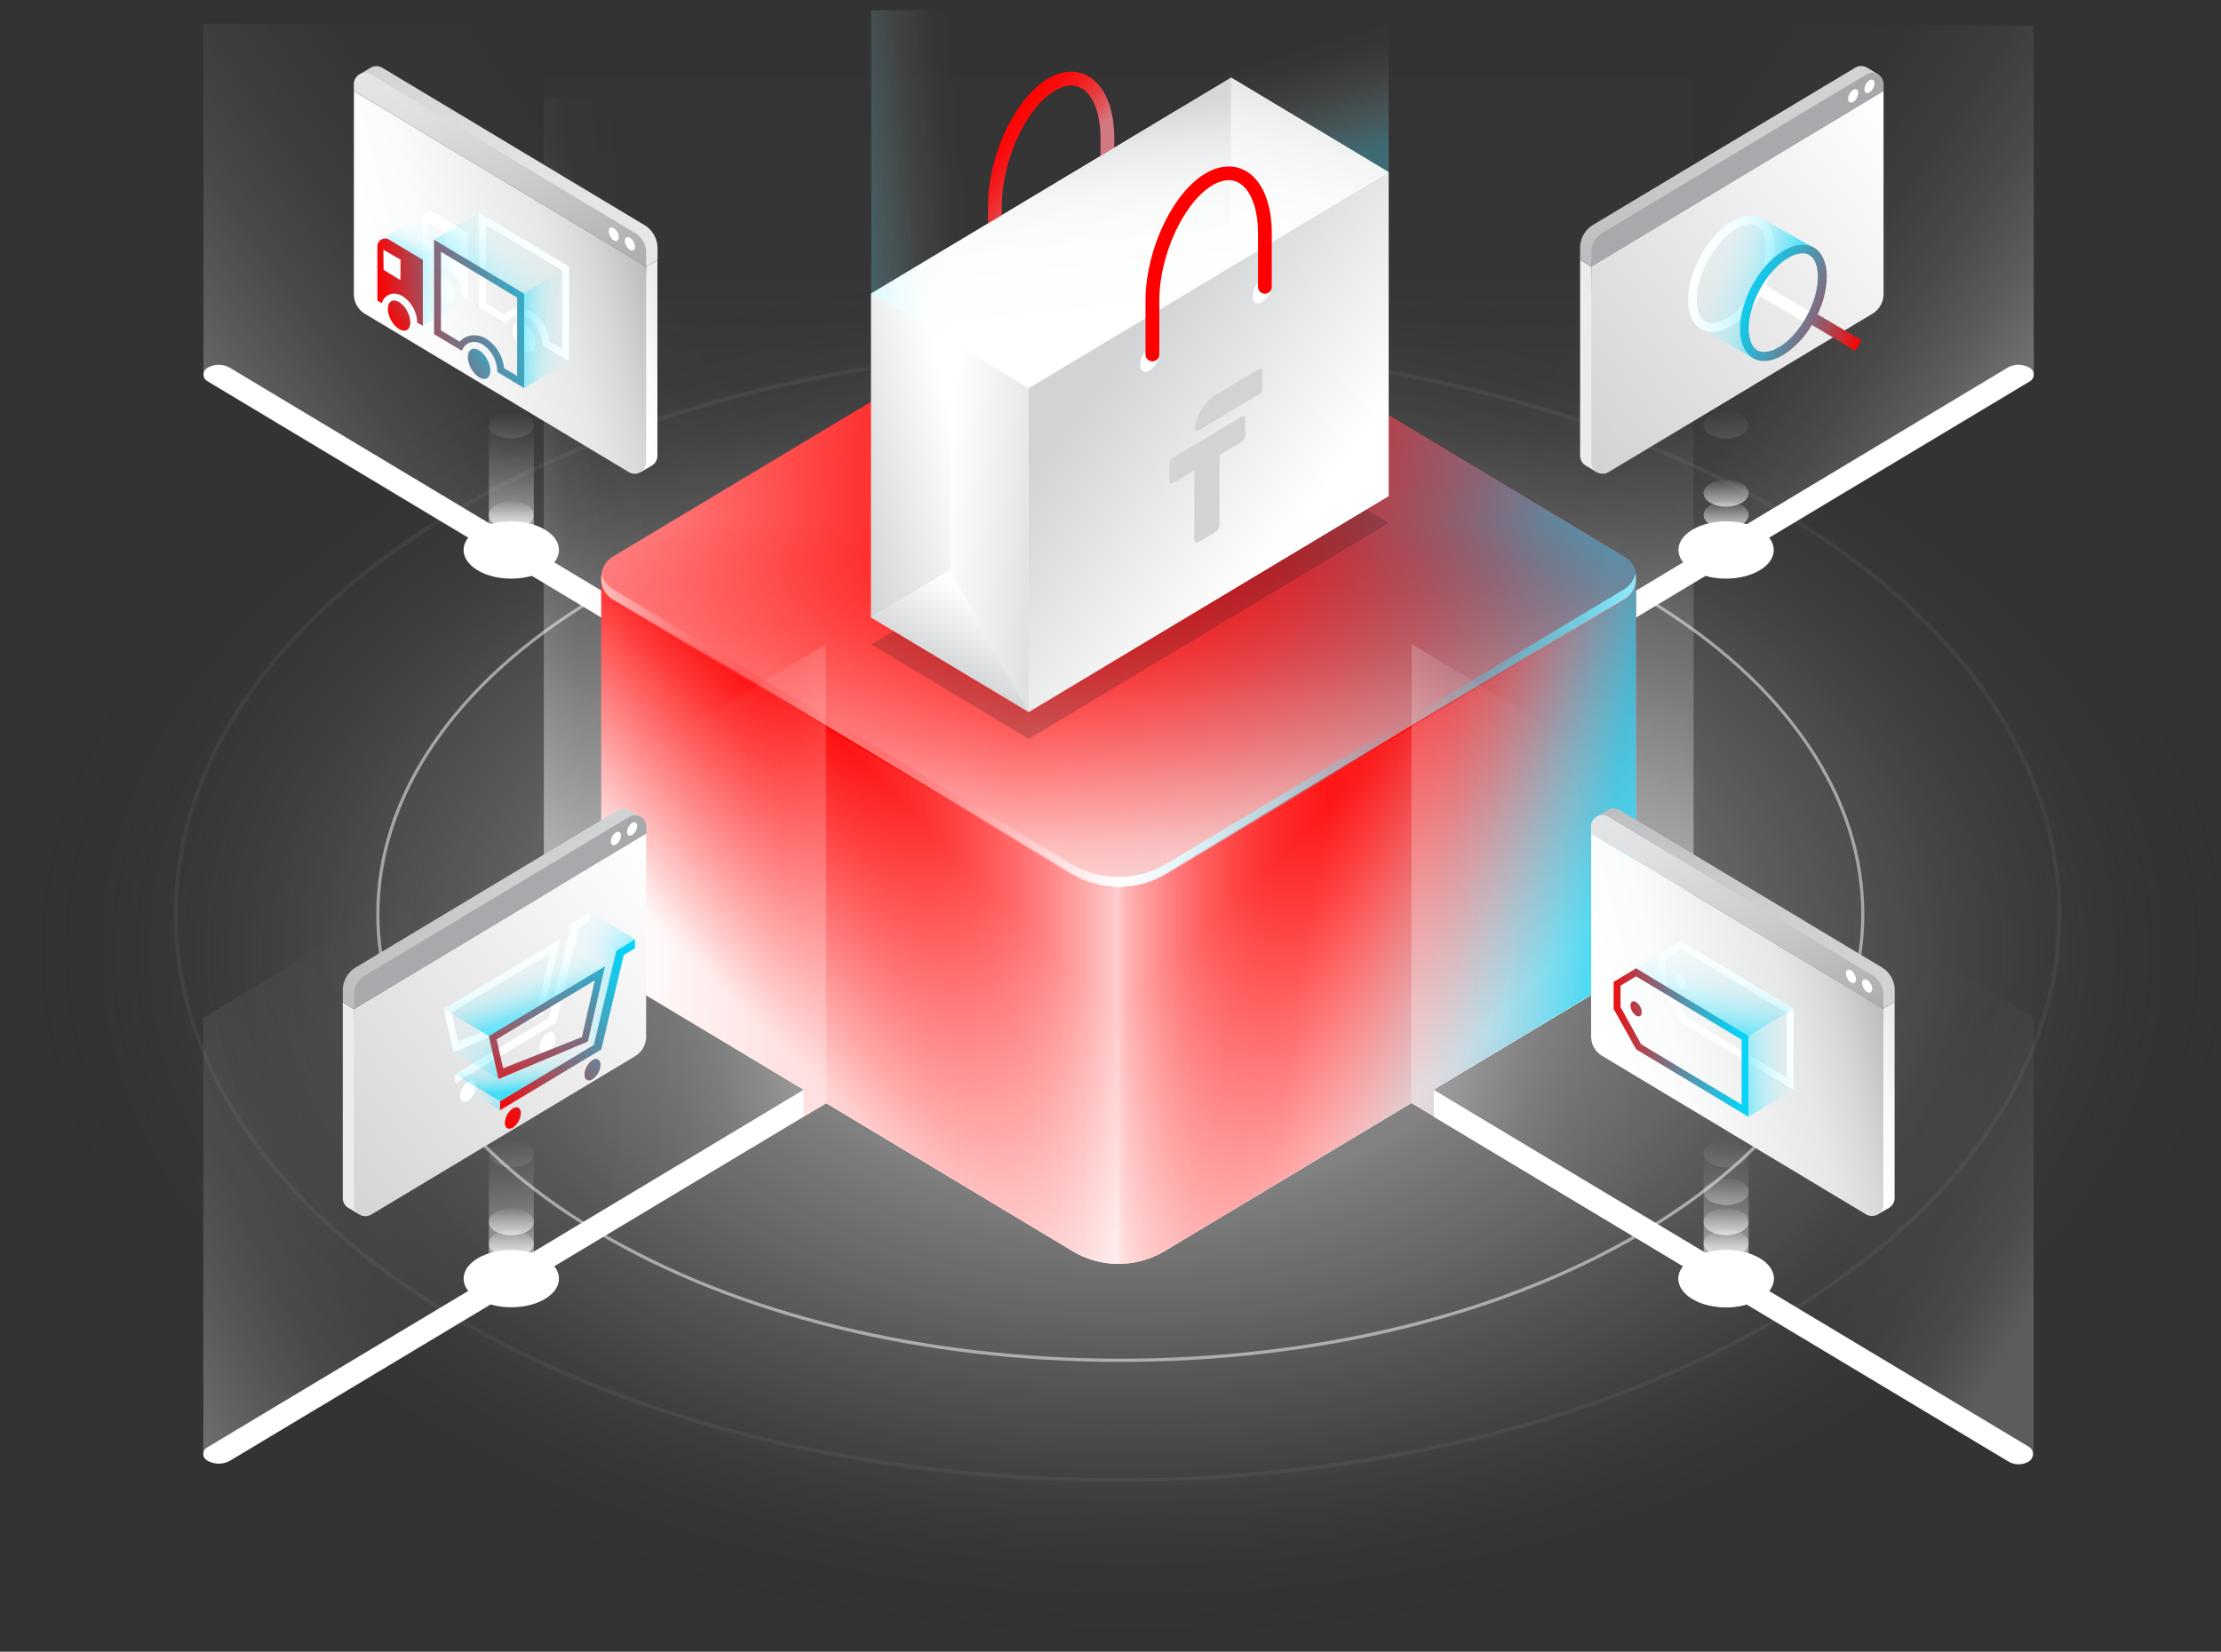 <svg xmlns="http://www.w3.org/2000/svg" xmlns:xlink="http://www.w3.org/1999/xlink" width="820.532" height="610.373" viewBox="0 0 820.532 610.373"><rect x="0" y="0" width="820.532" height="610.373" fill="#333333" stroke="none"/><defs><style>.a{fill:url(#a);}.b{opacity:0.5;}.c{fill:#fff;}.d{opacity:0.05;}.e{fill:url(#b);}.f,.j,.o,.s{opacity:0.7;}.f,.h,.i{fill:url(#c);}.g,.k,.p,.t{opacity:0.6;}.g{fill:url(#d);}.h,.l,.q,.u{opacity:0.3;}.i,.m,.r,.v{opacity:0.1;}.j,.l,.m,.p{fill:url(#h);}.k{fill:url(#i);}.n{fill:url(#l);}.o,.q,.r{fill:url(#m);}.s,.u,.v{fill:url(#r);}.t{fill:url(#s);}.w{fill:url(#v);}.x{fill:url(#w);}.y{fill:url(#x);}.z{fill:url(#y);}.aa{fill:url(#z);}.ab{fill:url(#aa);}.ac{fill:url(#ab);}.ad{fill:url(#ac);}.ae{fill:url(#ad);}.af{fill:url(#ae);}.ag{fill:url(#af);}.ah{fill:url(#ag);}.ai{fill:url(#ah);}.aj{fill:url(#ai);}.ak{fill:url(#aj);}.al{fill:url(#ak);}.am{fill:url(#al);}.an{fill:#231f20;opacity:0.22;}.ao{fill:red;}.ap{fill:url(#am);}.aq{fill:url(#an);}.ar{fill:url(#ao);}.as{fill:url(#ap);}.at{fill:url(#aq);}.au{fill:url(#ar);}.av{fill:url(#as);}.aw{fill:url(#at);}.ax{fill:url(#au);}.ay{fill:url(#av);}.az{fill:#d1d3d4;}.ba{fill:url(#aw);}.bb{fill:url(#ax);}.bc{fill:url(#ay);}.bd{fill:url(#az);}.be{fill:url(#ba);}.bf{fill:url(#bb);}.bg{fill:url(#bc);}.bh{fill:url(#bd);}.bi{fill:url(#be);}.bj{fill:url(#bf);}.bk{fill:url(#bg);}.bl{fill:url(#bh);}.bm{fill:url(#bi);}.bn{fill:url(#bj);}.bo{fill:url(#bk);}.bp{fill:url(#bl);}.bq{fill:url(#bm);}.br{fill:url(#bn);}.bs{fill:url(#bo);}.bt{fill:url(#bp);}.bu{fill:url(#bq);}.bv{fill:url(#br);}.bw{fill:url(#bs);}.bx{fill:url(#bt);}.by{fill:url(#bu);}.bz{fill:url(#bx);}.ca{fill:url(#by);}.cb{fill:url(#bz);}.cc{fill:url(#ca);}.cd{fill:url(#cb);}.ce{fill:url(#cc);}.cf{fill:url(#cd);}.cg{fill:url(#ce);}.ch{fill:url(#cf);}.ci{fill:url(#cg);}.cj{fill:url(#ch);}.ck{fill:url(#ci);}.cl{fill:url(#cj);}.cm{fill:url(#ck);}.cn{fill:url(#cl);}</style><radialGradient id="a" cx="418.226" cy="351.644" r="547.796" gradientTransform="translate(107.118 188.481) scale(0.744 0.464)" gradientUnits="userSpaceOnUse"><stop offset="0" stop-color="#fff" stop-opacity="0.502"/><stop offset="0.18" stop-color="#f8f8f8" stop-opacity="0.478"/><stop offset="0.36" stop-color="#e4e3e3" stop-opacity="0.439"/><stop offset="0.53" stop-color="#c1c0c0" stop-opacity="0.361"/><stop offset="0.71" stop-color="#918f8f" stop-opacity="0.251"/><stop offset="0.88" stop-color="#535051" stop-opacity="0.11"/><stop offset="1" stop-color="#231f20" stop-opacity="0"/></radialGradient><linearGradient id="b" x1="0.5" y1="0.838" x2="0.5" y2="0.176" gradientUnits="objectBoundingBox"><stop offset="0" stop-color="#fff" stop-opacity="0.502"/><stop offset="0.17" stop-color="#fff" stop-opacity="0.369"/><stop offset="0.43" stop-color="#fff" stop-opacity="0.212"/><stop offset="0.66" stop-color="#fff" stop-opacity="0.102"/><stop offset="0.86" stop-color="#fff" stop-opacity="0.031"/><stop offset="1" stop-color="#fff" stop-opacity="0"/></linearGradient><linearGradient id="c" x1="0.5" y1="0.94" x2="0.5" y2="0.001" gradientUnits="objectBoundingBox"><stop offset="0" stop-color="#fff"/><stop offset="0.08" stop-color="#fff" stop-opacity="0.929"/><stop offset="0.72" stop-color="#fff" stop-opacity="0.341"/><stop offset="1" stop-color="#fff" stop-opacity="0.102"/></linearGradient><linearGradient id="d" x1="0.5" y1="0.941" x2="0.5" y2="0.001" xlink:href="#c"/><linearGradient id="h" x1="0.5" y1="0.941" x2="0.5" y2="0.002" xlink:href="#c"/><linearGradient id="i" x1="0.5" y1="0.94" x2="0.5" y2="0.001" xlink:href="#c"/><linearGradient id="l" x1="0.5" y1="0.838" x2="0.5" y2="0.176" xlink:href="#b"/><linearGradient id="m" x1="0.5" y1="0.941" x2="0.5" y2="0.001" xlink:href="#c"/><linearGradient id="r" x1="0.5" y1="0.941" x2="0.5" y2="0.001" xlink:href="#c"/><linearGradient id="s" x1="0.5" y1="0.941" x2="0.5" y2="0.002" xlink:href="#c"/><linearGradient id="v" x1="0.175" y1="0.778" x2="0.789" y2="0.252" gradientUnits="objectBoundingBox"><stop offset="0" stop-color="#fff" stop-opacity="0.302"/><stop offset="0.14" stop-color="#fff" stop-opacity="0.2"/><stop offset="0.3" stop-color="#fff" stop-opacity="0.11"/><stop offset="0.47" stop-color="#fff" stop-opacity="0.051"/><stop offset="0.67" stop-color="#fff" stop-opacity="0.012"/><stop offset="0.93" stop-color="#fff" stop-opacity="0"/></linearGradient><linearGradient id="w" x1="0.777" y1="0.745" x2="0.221" y2="0.257" xlink:href="#v"/><linearGradient id="x" x1="0.5" y1="0.719" x2="0.5" y2="0.009" gradientUnits="objectBoundingBox"><stop offset="0" stop-color="#fff" stop-opacity="0.502"/><stop offset="0.06" stop-color="#fff" stop-opacity="0.42"/><stop offset="0.17" stop-color="#fff" stop-opacity="0.29"/><stop offset="0.29" stop-color="#fff" stop-opacity="0.188"/><stop offset="0.42" stop-color="#fff" stop-opacity="0.102"/><stop offset="0.56" stop-color="#fff" stop-opacity="0.039"/><stop offset="0.74" stop-color="#fff" stop-opacity="0.012"/><stop offset="1" stop-color="#fff" stop-opacity="0"/></linearGradient><linearGradient id="y" x1="-0.083" y1="0.563" x2="0.186" y2="0.534" gradientUnits="objectBoundingBox"><stop offset="0" stop-color="#fff" stop-opacity="0.302"/><stop offset="0.01" stop-color="#fff" stop-opacity="0.29"/><stop offset="0.15" stop-color="#fff" stop-opacity="0.188"/><stop offset="0.31" stop-color="#fff" stop-opacity="0.102"/><stop offset="0.48" stop-color="#fff" stop-opacity="0.039"/><stop offset="0.69" stop-color="#fff" stop-opacity="0.012"/><stop offset="1" stop-color="#fff" stop-opacity="0"/></linearGradient><linearGradient id="z" x1="-10.047" y1="0.563" x2="-9.778" y2="0.534" xlink:href="#y"/><linearGradient id="aa" x1="0.005" y1="0.495" x2="0.996" y2="0.505" gradientUnits="objectBoundingBox"><stop offset="0" stop-color="#ff8a8a"/><stop offset="0.4" stop-color="red"/></linearGradient><linearGradient id="ab" x1="0.39" y1="0.348" x2="0.647" y2="0.704" gradientUnits="objectBoundingBox"><stop offset="0" stop-color="red"/><stop offset="0.29" stop-color="#ff3c3c"/><stop offset="0.94" stop-color="#ffd3d3"/><stop offset="1" stop-color="#ffe0e0"/></linearGradient><linearGradient id="ac" x1="0.611" y1="0.35" x2="0.359" y2="0.691" gradientUnits="objectBoundingBox"><stop offset="0" stop-color="red"/><stop offset="0.25" stop-color="#ff3c3c"/><stop offset="0.83" stop-color="#ffd3d3"/><stop offset="1" stop-color="#fff"/></linearGradient><linearGradient id="ad" x1="0.053" y1="0.466" x2="0.969" y2="0.536" gradientUnits="objectBoundingBox"><stop offset="0" stop-color="red" stop-opacity="0"/><stop offset="0.37" stop-color="red" stop-opacity="0"/><stop offset="0.55" stop-color="#aa4955" stop-opacity="0.231"/><stop offset="0.76" stop-color="#4f97b0" stop-opacity="0.478"/><stop offset="0.92" stop-color="#16c7e9" stop-opacity="0.639"/><stop offset="1" stop-color="#00daff" stop-opacity="0.698"/></linearGradient><linearGradient id="ae" x1="0.907" y1="0.582" x2="0.373" y2="0.475" gradientUnits="objectBoundingBox"><stop offset="0" stop-color="#00daff" stop-opacity="0.698"/><stop offset="1" stop-color="#fff" stop-opacity="0"/></linearGradient><linearGradient id="af" x1="0.496" y1="0.991" x2="0.504" y2="0.028" gradientUnits="objectBoundingBox"><stop offset="0" stop-color="#fff" stop-opacity="0.8"/><stop offset="0.06" stop-color="#fff2f2" stop-opacity="0.761"/><stop offset="0.16" stop-color="#ffd0d0" stop-opacity="0.651"/><stop offset="0.3" stop-color="#ff9898" stop-opacity="0.478"/><stop offset="0.46" stop-color="#ff4b4b" stop-opacity="0.239"/><stop offset="0.6" stop-color="red" stop-opacity="0"/><stop offset="0.73" stop-color="#ff0f0f" stop-opacity="0.012"/><stop offset="0.83" stop-color="#ff3f3f" stop-opacity="0.051"/><stop offset="0.92" stop-color="#ff8f8f" stop-opacity="0.11"/><stop offset="1" stop-color="#fff" stop-opacity="0.2"/></linearGradient><linearGradient id="ag" x1="0.013" y1="0.5" x2="0.984" y2="0.5" gradientUnits="objectBoundingBox"><stop offset="0" stop-color="red" stop-opacity="0"/><stop offset="0.05" stop-color="#ff0909" stop-opacity="0.031"/><stop offset="0.13" stop-color="#f22" stop-opacity="0.11"/><stop offset="0.22" stop-color="#ff4b4b" stop-opacity="0.239"/><stop offset="0.32" stop-color="#ff8484" stop-opacity="0.42"/><stop offset="0.43" stop-color="#ffcdcd" stop-opacity="0.639"/><stop offset="0.5" stop-color="#fff" stop-opacity="0.8"/><stop offset="0.51" stop-color="#fff0f0" stop-opacity="0.749"/><stop offset="0.58" stop-color="#ffb1b1" stop-opacity="0.561"/><stop offset="0.65" stop-color="#ff7b7b" stop-opacity="0.388"/><stop offset="0.72" stop-color="#ff4f4f" stop-opacity="0.251"/><stop offset="0.79" stop-color="#ff2c2c" stop-opacity="0.141"/><stop offset="0.86" stop-color="#ff1414" stop-opacity="0.059"/><stop offset="0.93" stop-color="#ff0505" stop-opacity="0.02"/><stop offset="1" stop-color="red" stop-opacity="0"/></linearGradient><linearGradient id="ah" x1="0.004" y1="0.485" x2="0.995" y2="0.505" gradientUnits="objectBoundingBox"><stop offset="0" stop-color="#ffb5b5"/><stop offset="0.23" stop-color="red" stop-opacity="0"/><stop offset="0.23" stop-color="#ff0505" stop-opacity="0.02"/><stop offset="0.29" stop-color="#ff5050" stop-opacity="0.31"/><stop offset="0.35" stop-color="#ff8e8e" stop-opacity="0.561"/><stop offset="0.4" stop-color="#ffbfbf" stop-opacity="0.749"/><stop offset="0.45" stop-color="#ffe2e2" stop-opacity="0.89"/><stop offset="0.49" stop-color="#fff7f7" stop-opacity="0.969"/><stop offset="0.51" stop-color="#fff"/><stop offset="0.53" stop-color="#f7feff" stop-opacity="0.969"/><stop offset="0.57" stop-color="#e2fbff" stop-opacity="0.89"/><stop offset="0.61" stop-color="#bff6ff" stop-opacity="0.749"/><stop offset="0.66" stop-color="#8fefff" stop-opacity="0.561"/><stop offset="0.71" stop-color="#51e6ff" stop-opacity="0.322"/><stop offset="0.77" stop-color="#06dbff" stop-opacity="0.02"/><stop offset="0.78" stop-color="#00daff" stop-opacity="0"/><stop offset="1" stop-color="#94efff"/></linearGradient><linearGradient id="ai" x1="0.844" y1="0.891" x2="0.396" y2="0.374" gradientUnits="objectBoundingBox"><stop offset="0" stop-color="#fff" stop-opacity="0.2"/><stop offset="0.19" stop-color="#fff" stop-opacity="0.11"/><stop offset="0.39" stop-color="#fff" stop-opacity="0.051"/><stop offset="0.62" stop-color="#fff" stop-opacity="0.012"/><stop offset="0.93" stop-color="#fff" stop-opacity="0"/></linearGradient><linearGradient id="aj" x1="-0.02" y1="0.596" x2="0.773" y2="0.45" xlink:href="#v"/><linearGradient id="ak" x1="-0.013" y1="0.994" x2="0.813" y2="0.223" xlink:href="#v"/><linearGradient id="al" x1="1.059" y1="0.61" x2="0.201" y2="0.441" xlink:href="#v"/><linearGradient id="am" x1="0.152" y1="0.156" x2="0.513" y2="0.607" gradientUnits="objectBoundingBox"><stop offset="0" stop-color="red" stop-opacity="0"/><stop offset="1" stop-color="#a3f1ff" stop-opacity="0.502"/></linearGradient><linearGradient id="an" x1="0.685" y1="0.709" x2="0.309" y2="0.284" gradientUnits="objectBoundingBox"><stop offset="0" stop-color="#fff"/><stop offset="1" stop-color="#d1d3d4"/></linearGradient><linearGradient id="ao" x1="0.04" y1="0.152" x2="1.565" y2="0.883" xlink:href="#an"/><linearGradient id="ap" x1="0.794" y1="0.143" x2="-0.07" y2="0.977" xlink:href="#an"/><linearGradient id="aq" x1="0.555" y1="0.816" x2="0.474" y2="0.129" gradientUnits="objectBoundingBox"><stop offset="0" stop-color="#fff"/><stop offset="0.39" stop-color="#fcfdfd"/><stop offset="0.63" stop-color="#f4f5f5"/><stop offset="0.82" stop-color="#e6e7e8"/><stop offset="0.99" stop-color="#d2d4d5"/><stop offset="1" stop-color="#d1d3d4"/></linearGradient><linearGradient id="ar" x1="0.759" y1="0.228" x2="0.463" y2="0.729" xlink:href="#an"/><linearGradient id="as" x1="0.333" y1="1.132" x2="0.576" y2="-0.153" gradientUnits="objectBoundingBox"><stop offset="0" stop-color="#fff"/><stop offset="0.34" stop-color="#fcfcfc"/><stop offset="0.6" stop-color="#f2f3f3"/><stop offset="0.83" stop-color="#e2e4e4"/><stop offset="1" stop-color="#d1d3d4"/></linearGradient><radialGradient id="at" cx="74.333" cy="-53.217" r="251.435" gradientTransform="matrix(0.519, -0.302, 0.124, 0.213, -76.365, -112.811)" gradientUnits="userSpaceOnUse"><stop offset="0" stop-color="#fff"/><stop offset="0.19" stop-color="#fff" stop-opacity="0.988"/><stop offset="0.33" stop-color="#fff" stop-opacity="0.949"/><stop offset="0.45" stop-color="#fff" stop-opacity="0.89"/><stop offset="0.56" stop-color="#fff" stop-opacity="0.8"/><stop offset="0.67" stop-color="#fff" stop-opacity="0.69"/><stop offset="0.77" stop-color="#fff" stop-opacity="0.549"/><stop offset="0.87" stop-color="#fff" stop-opacity="0.38"/><stop offset="0.96" stop-color="#fff" stop-opacity="0.188"/><stop offset="1" stop-color="#fff" stop-opacity="0.102"/></radialGradient><linearGradient id="au" x1="-0.108" y1="0.633" x2="0.602" y2="0.478" gradientUnits="objectBoundingBox"><stop offset="0" stop-color="#54e7ff" stop-opacity="0.302"/><stop offset="0.26" stop-color="#96f0ff" stop-opacity="0.18"/><stop offset="0.54" stop-color="#d0f8ff" stop-opacity="0.078"/><stop offset="0.8" stop-color="#f3fdff" stop-opacity="0.02"/><stop offset="1" stop-color="#fff" stop-opacity="0"/></linearGradient><linearGradient id="av" x1="0.71" y1="0.913" x2="0.502" y2="0.215" xlink:href="#au"/><linearGradient id="aw" x1="0.495" y1="0.98" x2="0.701" y2="0.039" gradientUnits="objectBoundingBox"><stop offset="0" stop-color="#fff"/><stop offset="0.45" stop-color="#fafbfb"/><stop offset="0.96" stop-color="#ededed"/><stop offset="1" stop-color="#ebecec"/></linearGradient><linearGradient id="ax" x1="0.986" y1="0.922" x2="0.037" y2="0.033" gradientUnits="objectBoundingBox"><stop offset="0" stop-color="#d1d3d4"/><stop offset="0.44" stop-color="#ccced0"/><stop offset="0.93" stop-color="#bfc1c2"/><stop offset="1" stop-color="#bcbec0"/></linearGradient><linearGradient id="ay" x1="0.965" y1="1.094" x2="0.038" y2="-0.123" gradientUnits="objectBoundingBox"><stop offset="0" stop-color="#a7a9ac"/><stop offset="0.02" stop-color="#a9abae"/><stop offset="0.43" stop-color="#cacccd"/><stop offset="0.77" stop-color="#dfe0e1"/><stop offset="1" stop-color="#e6e7e8"/></linearGradient><linearGradient id="az" x1="0.064" y1="0.638" x2="1.047" y2="0.316" gradientUnits="objectBoundingBox"><stop offset="0" stop-color="#fff"/><stop offset="0.23" stop-color="#fafbfb"/><stop offset="0.49" stop-color="#ededed"/><stop offset="0.51" stop-color="#ebecec"/><stop offset="0.62" stop-color="#e6e7e7"/><stop offset="0.75" stop-color="#d6d8d9"/><stop offset="0.9" stop-color="#bdbfc1"/><stop offset="1" stop-color="#a7a9ac"/></linearGradient><linearGradient id="ba" x1="-0.034" y1="0.537" x2="0.997" y2="0.475" gradientUnits="objectBoundingBox"><stop offset="0" stop-color="red"/><stop offset="0.03" stop-color="#f5080a"/><stop offset="0.24" stop-color="#ad4652"/><stop offset="0.44" stop-color="#71798e"/><stop offset="0.62" stop-color="#43a1bc"/><stop offset="0.78" stop-color="#21bede"/><stop offset="0.91" stop-color="#0cd0f3"/><stop offset="1" stop-color="#05d6fa"/></linearGradient><linearGradient id="bb" x1="-1.933" y1="0.616" x2="9.523" y2="0.057" xlink:href="#ba"/><linearGradient id="bc" x1="-0.368" y1="0.702" x2="1.435" y2="0.282" gradientUnits="objectBoundingBox"><stop offset="0" stop-color="#00daff" stop-opacity="0.698"/><stop offset="0.22" stop-color="#4be5ff" stop-opacity="0.522"/><stop offset="0.47" stop-color="#98f0ff" stop-opacity="0.341"/><stop offset="0.69" stop-color="#d0f8ff" stop-opacity="0.212"/><stop offset="0.88" stop-color="#f3fdff" stop-opacity="0.129"/><stop offset="1" stop-color="#fff" stop-opacity="0.102"/></linearGradient><linearGradient id="bd" x1="0.357" y1="0.961" x2="0.642" y2="0.041" xlink:href="#bc"/><linearGradient id="be" x1="-102.646" y1="0.98" x2="-102.427" y2="0.038" xlink:href="#aw"/><linearGradient id="bf" x1="1" y1="0.01" x2="0.027" y2="0.994" gradientUnits="objectBoundingBox"><stop offset="0" stop-color="#fff"/><stop offset="1" stop-color="#d5d5d5"/></linearGradient><linearGradient id="bg" x1="0.925" y1="-0.001" x2="0.021" y2="0.94" xlink:href="#ax"/><linearGradient id="bh" x1="-5.886" y1="1.094" x2="-6.813" y2="-0.123" xlink:href="#ay"/><linearGradient id="bi" x1="0.004" y1="1.289" x2="1.059" y2="-0.326" xlink:href="#ba"/><linearGradient id="bj" x1="-2.729" y1="4.082" x2="4.946" y2="-4.432" xlink:href="#ba"/><linearGradient id="bk" x1="0.221" y1="0.812" x2="7.898" y2="-7.71" xlink:href="#ba"/><linearGradient id="bl" x1="0.108" y1="1.109" x2="1.018" y2="0.042" xlink:href="#ba"/><linearGradient id="bm" x1="1.304" y1="0.906" x2="-0.156" y2="0.17" xlink:href="#bc"/><linearGradient id="bn" x1="0.656" y1="0.791" x2="0.329" y2="0.181" xlink:href="#bc"/><linearGradient id="bo" x1="1.211" y1="1.163" x2="-0.025" y2="0.011" xlink:href="#bc"/><linearGradient id="bp" x1="1.424" y1="0.798" x2="-0.223" y2="0.332" xlink:href="#bc"/><linearGradient id="bq" x1="1.288" y1="1.183" x2="0.094" y2="0.148" xlink:href="#bc"/><linearGradient id="br" x1="0.599" y1="0.798" x2="0.445" y2="0.029" xlink:href="#bc"/><linearGradient id="bs" x1="0.167" y1="0.798" x2="1.347" y2="0.376" xlink:href="#az"/><linearGradient id="bt" x1="0.496" y1="0.98" x2="0.711" y2="0.038" xlink:href="#aw"/><linearGradient id="bu" x1="0.986" y1="0.922" x2="0.037" y2="0.033" gradientUnits="objectBoundingBox"><stop offset="0" stop-color="#e6e7e8"/><stop offset="0.44" stop-color="#e1e3e4"/><stop offset="0.93" stop-color="#d4d5d6"/><stop offset="1" stop-color="#d1d3d4"/></linearGradient><linearGradient id="bx" x1="0.122" y1="0.771" x2="0.98" y2="0.157" gradientUnits="objectBoundingBox"><stop offset="0" stop-color="#00daff" stop-opacity="0.502"/><stop offset="0.2" stop-color="#59e7ff" stop-opacity="0.361"/><stop offset="0.4" stop-color="#a2f1ff" stop-opacity="0.251"/><stop offset="0.61" stop-color="#d5f9ff" stop-opacity="0.169"/><stop offset="0.81" stop-color="#f5fdff" stop-opacity="0.122"/><stop offset="1" stop-color="#fff" stop-opacity="0.102"/></linearGradient><linearGradient id="by" x1="-0.066" y1="0.486" x2="1.506" y2="0.525" xlink:href="#bx"/><linearGradient id="bz" x1="0.166" y1="0.931" x2="0.757" y2="0.171" xlink:href="#bx"/><linearGradient id="ca" x1="-0.314" y1="0.352" x2="1.226" y2="0.632" xlink:href="#bx"/><linearGradient id="cb" x1="-0.156" y1="0.616" x2="6.968" y2="-0.645" xlink:href="#ba"/><linearGradient id="cc" x1="-0.449" y1="0.68" x2="1.016" y2="0.402" xlink:href="#ba"/><linearGradient id="cd" x1="-3.348" y1="1.181" x2="3.779" y2="-0.08" xlink:href="#ba"/><linearGradient id="ce" x1="0.009" y1="0.592" x2="2.911" y2="0.118" xlink:href="#ba"/><linearGradient id="cf" x1="-252.954" y1="0.98" x2="-252.734" y2="0.038" xlink:href="#aw"/><linearGradient id="cg" x1="0.924" y1="-0.001" x2="0.021" y2="0.94" xlink:href="#ax"/><linearGradient id="ch" x1="-14.352" y1="1.094" x2="-15.279" y2="-0.123" xlink:href="#ay"/><linearGradient id="ci" x1="0.991" y1="0.012" x2="0.031" y2="0.994" gradientUnits="objectBoundingBox"><stop offset="0" stop-color="#fff"/><stop offset="1" stop-color="#d3d3d3"/></linearGradient><linearGradient id="cj" x1="1.003" y1="0.788" x2="-0.028" y2="0.327" xlink:href="#ba"/><linearGradient id="ck" x1="1" y1="1" x2="-0.182" y2="0" xlink:href="#bc"/><linearGradient id="cl" x1="0.8" y1="0.598" x2="-0.015" y2="0.295" xlink:href="#bc"/></defs><rect class="a" width="820.532" height="610.373"/><g transform="translate(64.216 128.089)"><g class="b" transform="translate(74.796 44.392)"><path class="c" d="M384.2,136.784c70.244,0,140.488,16,193.781,47.965,106.586,63.949,106.586,168.6,0,232.552C524.692,449.27,454.448,465.254,384.2,465.254S243.7,449.27,190.411,417.3c-106.574-63.949-106.574-168.6,0-232.552C243.7,152.781,313.948,136.784,384.2,136.784m0-1.144c-73.626,0-142.662,17.09-194.378,48.118-26.2,15.717-46.49,34.117-60.325,54.679-13.39,19.913-20.18,40.971-20.18,62.6s6.79,42.688,20.18,62.589c13.835,20.562,34.13,38.962,60.325,54.679,51.716,31.04,120.8,48.13,194.378,48.13s142.649-17.09,194.378-48.13c26.182-15.7,46.477-34.1,60.313-54.679,13.39-19.9,20.18-40.959,20.18-62.589s-6.79-42.688-20.18-62.6c-13.835-20.549-34.13-38.949-60.312-54.679C526.853,152.73,457.78,135.64,384.2,135.64Z" transform="translate(-109.32 -135.64)"/></g><g class="d"><path class="c" d="M399.15,102.192c89.1,0,178.2,20.346,245.8,60.834,135.2,81.116,135.2,213.847,0,295.014-67.6,40.552-156.7,60.834-245.8,60.834s-178.2-20.282-245.79-60.834c-135.2-81.116-135.2-213.847,0-295.014,67.586-40.552,156.688-60.834,245.79-60.834m0-1.462c-93.374,0-180.937,21.617-246.553,61.037C119.383,181.706,93.646,205,76.1,231.108c-16.989,25.254-25.6,51.958-25.6,79.4s8.609,54.145,25.6,79.4c17.548,26.068,43.235,49.4,76.5,69.328,65.615,39.42,153.178,61.037,246.553,61.037S580.1,498.592,645.7,459.235c33.227-19.926,58.965-43.235,76.513-69.328,16.989-25.254,25.6-51.958,25.6-79.4s-8.609-54.145-25.6-79.4c-17.548-26.081-43.235-49.4-76.513-69.341C580.1,122.411,492.537,100.73,399.15,100.73Z" transform="translate(-50.5 -100.73)"/></g><path class="c" d="M492.789,381.326c-6.854-4.107-6.867-10.847,0-14.967s18.07-4.107,24.924,0,6.867,10.847,0,14.967S499.656,385.446,492.789,381.326Z" transform="translate(68.233 -29.42)"/><path class="c" d="M492.789,381.326c-6.854-4.107-6.867-10.847,0-14.967s18.07-4.107,24.924,0,6.867,10.847,0,14.967S499.656,385.446,492.789,381.326Z" transform="translate(68.233 -29.42)"/><path class="c" d="M139.84,381.326c-6.867-4.107-6.867-10.847,0-14.967s18.082-4.107,24.936,0,6.854,10.847,0,14.967S146.707,385.446,139.84,381.326Z" transform="translate(-27.633 -29.42)"/><path class="c" d="M492.789,169.566c-6.854-4.12-6.867-10.86,0-14.967s18.07-4.12,24.924,0,6.867,10.86,0,14.967S499.656,173.749,492.789,169.566Z" transform="translate(68.233 -86.937)"/><path class="c" d="M139.84,169.566c-6.867-4.12-6.867-10.86,0-14.967s18.082-4.12,24.936,0,6.854,10.86,0,14.967S146.707,173.749,139.84,169.566Z" transform="translate(-27.633 -86.937)"/><path class="e" d="M494.94,384.322l.1-59.842,16.531,10.084v49.758Z" transform="translate(70.215 -39.957)"/><path class="f" d="M497.367,365.929c-3.23-1.946-3.23-5.086,0-7.057a12.6,12.6,0,0,1,11.775,0c3.23,1.946,3.23,5.086,0,7.057a12.6,12.6,0,0,1-11.775,0Z" transform="translate(70.216 -31.012)"/><path class="g" d="M497.367,359.642c-3.23-1.946-3.23-5.086,0-7.07a12.6,12.6,0,0,1,11.775,0c3.23,1.946,3.23,5.086,0,7.07a12.716,12.716,0,0,1-11.775,0Z" transform="translate(70.216 -32.723)"/><path class="h" d="M497.367,350.879c-3.23-1.946-3.23-5.086,0-7.057a12.6,12.6,0,0,1,11.775,0c3.23,1.946,3.23,5.086,0,7.057A12.6,12.6,0,0,1,497.367,350.879Z" transform="translate(70.216 -35.1)"/><path class="i" d="M497.367,339.879c-3.23-1.946-3.23-5.086,0-7.057a12.6,12.6,0,0,1,11.775,0c3.23,1.946,3.23,5.086,0,7.057A12.6,12.6,0,0,1,497.367,339.879Z" transform="translate(70.216 -38.088)"/><path class="e" d="M142,384.372l.1-59.842,16.531,10.084v49.758Z" transform="translate(-25.648 -39.943)"/><path class="j" d="M144.429,365.981c-3.243-1.946-3.243-5.086,0-7.07a12.614,12.614,0,0,1,11.762,0c3.243,1.933,3.243,5.086,0,7.057a12.576,12.576,0,0,1-11.762.013Z" transform="translate(-25.648 -31)"/><path class="k" d="M144.429,359.679c-3.243-1.933-3.243-5.086,0-7.057a12.576,12.576,0,0,1,11.762,0c3.243,1.946,3.243,5.086,0,7.07A12.614,12.614,0,0,1,144.429,359.679Z" transform="translate(-25.648 -32.71)"/><path class="l" d="M144.429,350.931c-3.243-1.946-3.243-5.086,0-7.07a12.614,12.614,0,0,1,11.762,0c3.243,1.933,3.243,5.086,0,7.057A12.576,12.576,0,0,1,144.429,350.931Z" transform="translate(-25.648 -35.088)"/><path class="m" d="M144.429,339.931c-3.243-1.946-3.243-5.086,0-7.07a12.614,12.614,0,0,1,11.762,0c3.243,1.933,3.243,5.086,0,7.057A12.576,12.576,0,0,1,144.429,339.931Z" transform="translate(-25.648 -38.076)"/><path class="n" d="M142,172.6l.1-59.829,16.531,10.071V172.6Z" transform="translate(-25.648 -97.46)"/><path class="o" d="M144.429,154.222c-3.243-1.946-3.243-5.086,0-7.07a12.576,12.576,0,0,1,11.762,0c3.243,1.946,3.243,5.086,0,7.07A12.716,12.716,0,0,1,144.429,154.222Z" transform="translate(-25.648 -88.518)"/><path class="p" d="M144.429,147.921c-3.243-1.946-3.243-5.086,0-7.07a12.614,12.614,0,0,1,11.762,0c3.243,1.933,3.243,5.086,0,7.057a12.576,12.576,0,0,1-11.762.013Z" transform="translate(-25.648 -90.228)"/><path class="q" d="M144.429,139.172c-3.243-1.946-3.243-5.086,0-7.07a12.576,12.576,0,0,1,11.762,0c3.243,1.946,3.243,5.086,0,7.07A12.716,12.716,0,0,1,144.429,139.172Z" transform="translate(-25.648 -92.606)"/><path class="r" d="M144.429,128.172c-3.243-1.946-3.243-5.086,0-7.07a12.576,12.576,0,0,1,11.762,0c3.243,1.946,3.243,5.086,0,7.07a12.716,12.716,0,0,1-11.762,0Z" transform="translate(-25.648 -95.593)"/><path class="n" d="M494.95,172.6l.1-59.829,16.531,10.071V172.6Z" transform="translate(70.218 -97.46)"/><path class="s" d="M497.378,154.222c-3.23-1.946-3.243-5.086,0-7.07a12.576,12.576,0,0,1,11.762,0c3.243,1.946,3.243,5.086,0,7.07a12.716,12.716,0,0,1-11.762,0Z" transform="translate(70.218 -88.518)"/><path class="t" d="M497.378,147.921c-3.23-1.946-3.243-5.086,0-7.07a12.614,12.614,0,0,1,11.762,0c3.243,1.933,3.243,5.086,0,7.057a12.6,12.6,0,0,1-11.762.013Z" transform="translate(70.218 -90.228)"/><path class="u" d="M497.378,139.172c-3.23-1.946-3.243-5.086,0-7.07a12.576,12.576,0,0,1,11.762,0c3.243,1.946,3.243,5.086,0,7.07a12.716,12.716,0,0,1-11.762,0Z" transform="translate(70.218 -92.606)"/><path class="v" d="M497.378,128.172c-3.23-1.946-3.243-5.086,0-7.07a12.576,12.576,0,0,1,11.762,0c3.243,1.946,3.243,5.086,0,7.07a12.716,12.716,0,0,1-11.762,0Z" transform="translate(70.218 -95.593)"/></g><g transform="translate(75.108 134.816)"><path class="c" d="M416.51,326.659V316.69l219.862,131.9a3.192,3.192,0,0,1,0,5.468h0a7.337,7.337,0,0,1-7.528,0Z" transform="translate(38.021 -48.799)"/><path class="c" d="M280.9,316.68,60.406,448.927a2.734,2.734,0,0,0,0,4.705h0a8.494,8.494,0,0,0,8.774,0L289.144,321.677Z" transform="translate(-59.065 -48.802)"/><path class="c" d="M423.08,229.341l8.265,4.959L635.057,112.086a2.848,2.848,0,0,0,0-4.883h0a8.215,8.215,0,0,0-8.494,0Z" transform="translate(39.805 -106.02)"/><path class="c" d="M264.245,234.285,60.482,112.02a2.8,2.8,0,0,1,0-4.807h0a8.342,8.342,0,0,1,8.66.051L272.6,229.339Z" transform="translate(-59.052 -106.018)"/></g><g transform="translate(75.178 8.749)"><path class="w" d="M59.12,136.139V6.88H272.56l.025,259.332Z" transform="translate(-59.12 -6.88)"/><path class="x" d="M632.9,136.533V7.618L436.123,6.88l-.013,249.337Z" transform="translate(43.275 -6.88)"/></g><g transform="translate(200.876 11.355)"><path class="y" d="M164.129,346.327,353.345,459.856a33.062,33.062,0,0,0,34.028,0L576.589,346.327a12.589,12.589,0,0,0,6.167-10.9V8.93H158v326.5a12.589,12.589,0,0,0,6.129,10.9Z" transform="translate(-157.962 -8.93)"/><rect class="z" width="212.384" height="301.664" transform="translate(0 24.822)"/><rect class="aa" width="212.384" height="301.664" transform="translate(424.794 326.499) rotate(180)"/></g><g transform="translate(200.87 208.701)"><path class="c" d="M387.383,417.7,576.6,304.174a12.716,12.716,0,0,0,0-21.808L387.383,168.837a33.062,33.062,0,0,0-34.028,0L164.139,282.366a12.716,12.716,0,0,0,0,21.808L353.354,417.7A33.062,33.062,0,0,0,387.383,417.7Z" transform="translate(-157.965 -164.123)"/></g><g transform="translate(222.151 99.275)"><path class="ab" d="M383.524,301.123,552.648,199.636a8.9,8.9,0,0,0,0-15.2L383.524,82.966a34.333,34.333,0,0,0-35.338,0l-169.2,101.525a8.8,8.8,0,0,0,0,15.107l169.2,101.525a34.333,34.333,0,0,0,35.338,0Z" transform="translate(-174.7 -78.07)"/></g><g transform="translate(222.112 213.186)"><path class="ac" d="M516.108,167.714a8.774,8.774,0,0,1-4.3,7.63L342.685,276.831a34.423,34.423,0,0,1-17.675,4.9V421.464a33.056,33.056,0,0,0,17.009-4.714l91.027-54.682,8.329,4.947v-9.931l74.783-44.875V167.65Z" transform="translate(-133.836 -167.65)"/><path class="ad" d="M347.266,276.024,178.052,174.5c-2.848-1.7-3.382-3.344-3.382-6.269h0V312.1L249.492,357v9.919l8.329-4.934,91,54.6a33.063,33.063,0,0,0,17.014,4.718v-140.2A37.678,37.678,0,0,1,347.266,276.024Z" transform="translate(-174.67 -167.492)"/></g><g transform="translate(222.097 99.27)"><path class="ae" d="M383.523,301.124,552.761,199.573a8.774,8.774,0,0,0,0-15.069L383.523,82.954a34.334,34.334,0,0,0-35.313,0l-169.3,101.589a8.736,8.736,0,0,0,0,14.992L348.223,301.124a34.333,34.333,0,0,0,35.3,0Z" transform="translate(-174.658 -78.066)"/><path class="af" d="M516.11,168.244a8.812,8.812,0,0,1-4.3,7.63L342.675,277.31a34.333,34.333,0,0,1-17.675,4.9V421.32a33.056,33.056,0,0,0,17.009-4.714l91.027-54.682,8.329,4.947v-9.944l74.771-44.862V168.18Z" transform="translate(-133.823 -53.59)"/></g><g transform="translate(222.128 99.523)"><path class="ag" d="M384.343,300.536l168.412-101a8.825,8.825,0,0,0,0-15.132L384.343,83.4a35.974,35.974,0,0,0-37.029,0l-168.349,101a8.825,8.825,0,0,0,0,15.132l168.349,101a35.974,35.974,0,0,0,37.029,0Z" transform="translate(-174.682 -78.266)"/></g><g transform="translate(222.061 212.003)"><path class="ah" d="M556.953,168.244a8.812,8.812,0,0,1-4.3,7.63L383.518,277.31a34.334,34.334,0,0,1-35.351,0L178.915,175.81a8.774,8.774,0,0,1-4.285-7.63h0V312.114L249.439,357V367l8.291-5.01,91.035,54.679a33.062,33.062,0,0,0,34.028,0l91.022-54.679,8.329,5.01V357l74.8-44.875V168.244Z" transform="translate(-174.63 -166.323)"/><path class="ai" d="M552.652,172.43,383.515,273.891a34.334,34.334,0,0,1-35.351,0l-169.251-101.5a8.672,8.672,0,0,1-4.056-5.659,8.774,8.774,0,0,0,4.056,9.474l169.251,101.5a34.334,34.334,0,0,0,35.351,0L552.639,176.232a8.9,8.9,0,0,0,4.082-9.512,8.761,8.761,0,0,1-4.069,5.71Z" transform="translate(-174.627 -166.72)"/></g><g transform="translate(75.114 238.007)"><path class="aj" d="M616.875,473.635V311.416L494.94,238.26V397.834Z" transform="translate(59.317 -173.293)"/><path class="ak" d="M518.118,421.68l-.1-169.544L410.2,187.17l-.216,169.62Z" transform="translate(36.241 -187.17)"/><path class="al" d="M59.07,474.626V312.394L189.461,234.33V403.823Z" transform="translate(-59.07 -174.361)"/><path class="am" d="M161.61,416.6V247.109l99.516-59.829.216,169.48Z" transform="translate(-31.219 -187.14)"/></g><g transform="translate(321.857 158.354)"><path class="an" d="M311.3,239.229l132.972-79.794L386.1,124.53,253.11,204.324Z" transform="translate(-253.11 -124.53)"/></g><g transform="translate(321.857 26.506)"><path class="c" d="M386.1,22.57,253.11,102.351V222.035L311.3,256.941,444.271,177.16V57.476Z" transform="translate(-253.11 -20.376)"/><path class="ao" d="M289.6,92.8a2.543,2.543,0,0,1-2.543-2.543v-19.7c0-18.667,9.88-39.776,22.012-47.05,5.252-3.154,10.567-3.522,14.954-1.03,6.155,3.471,9.677,11.915,9.677,23.156v19.7a2.543,2.543,0,0,1-5.086,0v-19.7c0-9.219-2.645-16.213-7.1-18.731-3.5-1.984-7.274-.572-9.83.954-10.592,6.358-19.545,25.915-19.545,42.7v19.7A2.543,2.543,0,0,1,289.6,92.8Z" transform="translate(-243.889 -20.844)"/><path class="ap" d="M289.6,92.8a2.543,2.543,0,0,1-2.543-2.543v-19.7c0-18.667,9.88-39.776,22.012-47.05,5.252-3.154,10.567-3.522,14.954-1.03,6.155,3.471,9.677,11.915,9.677,23.156v19.7a2.543,2.543,0,0,1-5.086,0v-19.7c0-9.219-2.645-16.213-7.1-18.731-3.5-1.984-7.274-.572-9.83.954-10.592,6.358-19.545,25.915-19.545,42.7v19.7A2.543,2.543,0,0,1,289.6,92.8Z" transform="translate(-243.889 -20.844)"/><path class="aq" d="M298.87,249.485,431.842,169.7V50.02L298.87,129.814Z" transform="translate(-240.681 -12.92)"/><path class="ar" d="M305.084,236.171,275.99,183.818V99.04L305.084,116.5Z" transform="translate(-246.896 0.394)"/><path class="as" d="M282.2,187.548,253.11,204.994V85.31L282.2,102.769Z" transform="translate(-253.11 -3.335)"/><path class="at" d="M386.1,92.381V22.57L253.11,102.351,311.3,137.269Z" transform="translate(-253.11 -20.376)"/><path class="au" d="M311.3,218.062,253.11,183.156,282.2,165.71Z" transform="translate(-253.11 18.503)"/><path class="av" d="M415.866,57.476,357.69,22.57V92.381Z" transform="translate(-224.705 -20.376)"/></g><g transform="translate(321.857 28.7)"><path class="aw" d="M444.271,57.476,386.1,22.57,253.11,102.351,311.3,137.269Z" transform="translate(-253.11 -22.57)"/></g><g transform="translate(321.857 3.764)"><path class="ax" d="M311.3,142.6,253.11,107.677V2.96H311.3Z" transform="translate(-253.11 -2.96)"/><path class="ay" d="M415.866,62.8,357.69,27.9V2.96h58.176Z" transform="translate(-224.705 -2.96)"/></g><g transform="translate(421.196 61.523)"><path class="c" d="M363.93,87.573a8.215,8.215,0,0,1,3.535-6.358c1.946-1.157,3.535-.2,3.535,2.124a8.215,8.215,0,0,1-3.535,6.358C365.519,90.854,363.93,89.9,363.93,87.573Z" transform="translate(-322.348 -39.598)"/><path class="c" d="M331.23,107.463a8.215,8.215,0,0,1,3.535-6.358c1.946-1.157,3.548-.2,3.548,2.124a8.189,8.189,0,0,1-3.548,6.358C332.819,110.795,331.23,109.841,331.23,107.463Z" transform="translate(-331.23 -34.195)"/><path class="ao" d="M335.353,120.378a2.543,2.543,0,0,1-2.543-2.543V98.087c0-18.667,9.88-39.776,22.012-47.05,5.252-3.141,10.567-3.51,14.967-1.03,6.142,3.484,9.664,11.928,9.664,23.156V92.848a2.543,2.543,0,1,1-5.086,0V73.15c0-9.206-2.645-16.213-7.083-18.718-3.51-1.984-7.286-.572-9.842.954C346.849,61.744,337.9,81.3,337.9,98.087v19.748A2.543,2.543,0,0,1,335.353,120.378Z" transform="translate(-330.801 -48.382)"/><path class="az" d="M355.138,116.676l15.7-9.41c.649-.381,1.17-.076,1.17.572v6.968a2.276,2.276,0,0,1-1.183,1.755l-22.457,13.466c-.661.394-1.183.178-1.183-.483v-.191c0-4.4,3.6-10.071,7.973-12.716" transform="translate(-326.895 -32.434)"/><path class="az" d="M366.573,121.036,340.912,136.41a2.441,2.441,0,0,0-1.132,1.818v7.032c0,.636.509.839,1.132.458l8.024-4.807v25.9c0,.865.687,1.144,1.551.636l6.193-3.675a3.37,3.37,0,0,0,1.564-2.543V135.354l8.316-4.985a2.441,2.441,0,0,0,1.132-1.818v-7.045c0-.623-.5-.827-1.119-.445" transform="translate(-328.908 -28.694)"/></g><g transform="translate(587.802 298.702)"><path class="ba" d="M545.35,369.788l4.425-2.543a4.158,4.158,0,0,0,2.047-3.573V291.19l-4.158,2.543Z" transform="translate(-439.679 -219.611)"/><path class="bb" d="M472.431,235.51a4.247,4.247,0,0,0-4.387,0l-4.514,2.708L567.8,300.248,569.938,309l4.158-2.543v-4.285a9.982,9.982,0,0,0-4.845-8.545Z" transform="translate(-461.902 -234.9)"/><path class="bc" d="M570.235,308.467v-5.239a8.367,8.367,0,0,0-4.057-7.172l-97.57-58.6a4.184,4.184,0,0,0-6.358,3.586v2.543Z" transform="translate(-462.25 -234.37)"/><path class="bd" d="M570.23,379.377V307.022L462.27,242.17V317.2a8.393,8.393,0,0,0,4.095,7.223l97.494,58.558a4.209,4.209,0,0,0,6.371-3.6Z" transform="translate(-462.244 -232.925)"/><ellipse class="c" cx="1.539" cy="2.709" rx="1.539" ry="2.709" transform="matrix(0.879, -0.476, 0.476, 0.879, 99.359, 63.989)"/><ellipse class="c" cx="1.539" cy="2.709" rx="1.539" ry="2.709" transform="matrix(0.879, -0.476, 0.476, 0.879, 93.376, 60.462)"/><path class="c" d="M490.184,273.56l-8.3,4.985v9.982l8.3,14.954,41.556,24.936V298.5ZM529.2,323.928,492.078,301.65l-7.63-13.784v-7.871l5.76-3.471,39.013,23.41Z" transform="translate(-456.918 -224.4)"/><path class="c" d="M488.853,283.433c-1.132-.687-2.073-.127-2.073,1.272a4.87,4.87,0,0,0,2.073,3.739c1.145.687,2.086.114,2.086-1.272a4.807,4.807,0,0,0-2.085-3.739Z" transform="translate(-455.587 -221.798)"/><path class="be" d="M477.114,281.4l-8.3,5v9.969l8.3,14.954,41.531,24.936V306.324ZM516.1,331.756l-37.118-22.279-7.63-13.784v-7.871l5.76-3.459,38.988,23.41Z" transform="translate(-460.468 -222.27)"/><path class="bf" d="M475.783,291.273c-1.144-.687-2.073-.127-2.073,1.272a4.82,4.82,0,0,0,2.073,3.739c1.144.687,2.085.127,2.085-1.272A4.832,4.832,0,0,0,475.783,291.273Z" transform="translate(-459.137 -219.668)"/><path class="bg" d="M508.02,333.06l16.62-9.969V293.17l-16.62,9.969Z" transform="translate(-449.818 -219.073)"/><path class="bh" d="M475.34,283.529l16.633-9.969L533.516,298.5l-16.62,9.969Z" transform="translate(-458.695 -224.4)"/></g><g transform="translate(126.64 298.803)"><path class="bi" d="M105.694,369.659l-4.095-2.442a4.12,4.12,0,0,1-2.009-3.548V291.29l4.158,2.543Z" transform="translate(-99.59 -219.686)"/><path class="bj" d="M102.82,379.381V307.1L210.78,242.25v75.025a8.456,8.456,0,0,1-4.095,7.248l-97.431,58.494a4.247,4.247,0,0,1-6.434-3.637Z" transform="translate(-98.713 -233.005)"/><path class="bk" d="M201.192,235.59a4.247,4.247,0,0,1,4.387,0l4.514,2.709L105.884,300.328l-2.136,8.749-4.158-2.543V302.2a9.97,9.97,0,0,1,4.833-8.546Z" transform="translate(-99.59 -234.98)"/><path class="bl" d="M102.86,308.549V303.31a8.367,8.367,0,0,1,4.057-7.172l97.57-58.6a4.171,4.171,0,0,1,6.358,3.586v2.543Z" transform="translate(-98.702 -234.452)"/><ellipse class="c" cx="2.709" cy="1.539" rx="2.709" ry="1.539" transform="matrix(0.476, -0.879, 0.879, 0.476, 98.25, 12.7)"/><ellipse class="c" cx="2.709" cy="1.539" rx="2.709" ry="1.539" transform="matrix(0.476, -0.879, 0.879, 0.476, 104.248, 9.17)"/><path class="c" d="M128.93,298.764l3.586,15.946L165.578,300.8l6.358-27.848Zm34.41.407-29.107,11.546L131.817,300l36.317-21.8Z" transform="translate(-91.621 -224.667)"/><path class="c" d="M159.7,300.348a6.879,6.879,0,0,0-2.963,5.328c0,1.946,1.272,2.734,2.95,1.768a6.879,6.879,0,0,0,2.963-5.315C162.653,300.17,161.331,299.382,159.7,300.348Z" transform="translate(-84.067 -217.337)"/><path class="c" d="M136.63,314.389a6.867,6.867,0,0,0-2.95,5.315c0,1.946,1.272,2.747,2.95,1.768a6.867,6.867,0,0,0,2.95-5.315C139.529,314.211,138.194,313.41,136.63,314.389Z" transform="translate(-90.331 -213.525)"/><path class="c" d="M182.06,268.472l-4.145,2.492L169.6,305.87,132.2,328.3V325.02l34.664-20.842,8.3-34.791,6.892-4.247Z" transform="translate(-90.733 -226.788)"/><path class="bm" d="M142,306.574l3.586,15.946,33.062-13.911,6.358-27.848Zm34.41.407L147.3,318.527l-2.416-10.72,36.317-21.8Z" transform="translate(-88.071 -222.546)"/><path class="bn" d="M172.773,308.158a6.879,6.879,0,0,0-2.963,5.315c0,1.958,1.335,2.747,2.95,1.78a6.88,6.88,0,0,0,2.963-5.315C175.723,307.98,174.4,307.192,172.773,308.158Z" transform="translate(-80.517 -215.216)"/><path class="bo" d="M149.63,322.2a6.866,6.866,0,0,0-2.95,5.315c0,1.946,1.272,2.747,2.95,1.768a6.88,6.88,0,0,0,2.963-5.315C152.618,322.058,151.283,321.219,149.63,322.2Z" transform="translate(-86.8 -211.403)"/><path class="bp" d="M195.143,276.282l-4.158,2.492-8.316,34.906-37.4,22.444V332.83l34.664-20.842,8.3-34.791,6.9-4.247Z" transform="translate(-87.183 -224.667)"/><path class="bq" d="M189.515,275.071l-16.633-9.931-6.892,4.247,16.62,9.931Z" transform="translate(-81.555 -226.788)"/><path class="br" d="M188.569,282.881l-16.62-9.931L128.93,298.764l16.62,9.931Z" transform="translate(-91.621 -224.667)"/><path class="bs" d="M132.516,309.2l16.62,9.931-3.586-15.946-16.62-9.931Z" transform="translate(-91.621 -219.153)"/><path class="bt" d="M174.67,313.2l8.3-34.791-16.62-9.931-1.7,7.134,14.217,8.482L172.5,311.944Z" transform="translate(-81.919 -225.881)"/><path class="bu" d="M132.2,315.511l16.62,9.944v-3.293L132.2,312.23Z" transform="translate(-90.733 -213.998)"/><path class="bv" d="M183.484,303.919l-2.174-1.259-33.062,13.911-9.5-5.684-6.549,3.942,16.62,9.931Z" transform="translate(-90.733 -216.597)"/></g><g transform="translate(130.722 24.444)"><path class="bw" d="M135.43,87.459l16.62,9.982V77.49" transform="translate(-93.937 -3.397)"/><path class="bx" d="M186.11,153.976l4.133-2.429a4.2,4.2,0,0,0,2.073-3.624V75.53l-4.158,2.543Z" transform="translate(-80.172 -3.929)"/><path class="by" d="M112.981,19.83a4.247,4.247,0,0,0-4.374,0l-4.527,2.721L208.352,84.567l2.136,8.749,4.158-2.543V86.487a9.982,9.982,0,0,0-4.845-8.545Z" transform="translate(-102.452 -19.223)"/><path class="bc" d="M210.785,92.787V87.548a8.367,8.367,0,0,0-4.057-7.172l-97.57-58.6a4.184,4.184,0,0,0-6.358,3.586v2.543Z" transform="translate(-102.8 -18.694)"/><path class="bd" d="M210.78,163.684V91.342L102.82,26.49v75.025a8.4,8.4,0,0,0,4.044,7.235l97.494,58.494a4.209,4.209,0,0,0,6.422-3.561Z" transform="translate(-102.795 -17.249)"/><ellipse class="c" cx="1.539" cy="2.709" rx="1.539" ry="2.709" transform="matrix(0.879, -0.476, 0.476, 0.879, 99.362, 64.006)"/><ellipse class="c" cx="1.539" cy="2.709" rx="1.539" ry="2.709" transform="matrix(0.879, -0.476, 0.476, 0.879, 93.379, 60.467)"/><ellipse class="c" cx="3.421" cy="6.053" rx="3.421" ry="6.053" transform="translate(27.458 78.468) rotate(-28.16)"/><path class="c" d="M139.17,61.8V96.718l10.313,6.18a4.718,4.718,0,0,1,4.476-3.306,6.053,6.053,0,0,1,3.154.954A12.068,12.068,0,0,1,162.5,110.2v.5l9.944,5.964V81.752Zm30.709,50.369-4.87-2.925a14.725,14.725,0,0,0-6.587-10.885,8.66,8.66,0,0,0-4.463-1.272,7.108,7.108,0,0,0-5.328,2.378l-6.918-4.158V66.3l28.166,16.887Z" transform="translate(-92.921 -7.659)"/><ellipse class="c" cx="3.421" cy="6.053" rx="3.421" ry="6.053" transform="translate(57.01 96.31) rotate(-28.16)"/><path class="c" d="M127.036,61.9a2.861,2.861,0,0,0-4.336,2.454V84.43l1.653.916a4.718,4.718,0,0,1,4.527-3.51,6.053,6.053,0,0,1,3.154.954,12.068,12.068,0,0,1,5.392,9.652v.127l2.085,1.144V69.375Zm4.184,14.954-6.231-3.815V65.6l6.358,3.7Z" transform="translate(-97.395 -7.743)"/><path class="bz" d="M126.11,71.782,142.717,61.8,175.97,81.752l-16.62,9.969Z" transform="translate(-96.469 -7.659)"/><path class="ca" d="M168.87,77.49l-16.62,9.969v34.906l16.62-9.969Z" transform="translate(-89.369 -3.397)"/><path class="cb" d="M128.06,61.55l-16.9,10.058,14.852,7.719,16.62-9.969L129.7,61.652Z" transform="translate(-100.529 -7.727)"/><path class="cc" d="M139.46,67.69V92.029l-16.62,9.982V77.659Z" transform="translate(-97.357 -6.059)"/><ellipse class="cd" cx="3.421" cy="6.053" rx="3.421" ry="6.053" transform="translate(10.851 88.443) rotate(-28.16)"/><path class="ce" d="M126.11,69.65v34.906l10.313,6.18a4.7,4.7,0,0,1,4.476-3.293,6.155,6.155,0,0,1,3.154.941,12.093,12.093,0,0,1,5.392,9.664v.483l9.944,5.964V89.589Zm30.7,50.356-4.858-2.861a14.687,14.687,0,0,0-6.587-10.885,8.545,8.545,0,0,0-4.463-1.272,7.134,7.134,0,0,0-5.328,2.365l-6.918-4.2V74.139l28.153,16.9Z" transform="translate(-96.469 -5.527)"/><ellipse class="cf" cx="3.421" cy="6.053" rx="3.421" ry="6.053" transform="translate(40.404 106.285) rotate(-28.16)"/><path class="cg" d="M113.976,69.737a2.861,2.861,0,0,0-4.336,2.454V92.27l1.64.916a4.743,4.743,0,0,1,4.54-3.51,6.078,6.078,0,0,1,3.154.954,12.131,12.131,0,0,1,5.392,9.664s0,.076,0,.114l2.073,1.157V77.215Zm4.184,14.954-6.231-3.815-.076-7.426,6.358,3.688Z" transform="translate(-100.942 -5.614)"/></g><g transform="translate(583.746 24.394)"><path class="ch" d="M465.161,153.948l-3.98-2.391a4.349,4.349,0,0,1-2.111-3.726V75.49l4.145,2.543Z" transform="translate(-459.057 -3.89)"/><path class="ci" d="M560.713,19.789a4.273,4.273,0,0,1,4.387,0l4.514,2.721L465.342,84.54l-2.136,8.736-4.145-2.543V86.409a9.944,9.944,0,0,1,4.832-8.545Z" transform="translate(-459.06 -19.183)"/><path class="cj" d="M462.33,92.744V87.505a8.342,8.342,0,0,1,4.069-7.159l97.558-58.6a4.184,4.184,0,0,1,6.358,3.586v2.543Z" transform="translate(-458.172 -18.652)"/><path class="ck" d="M462.33,163.72V91.3L570.29,26.45v75.025a8.52,8.52,0,0,1-4.107,7.274L468.65,167.306a4.184,4.184,0,0,1-6.32-3.586Z" transform="translate(-458.172 -17.21)"/><ellipse class="c" cx="2.709" cy="1.539" rx="2.709" ry="1.539" transform="matrix(0.476, -0.879, 0.879, 0.476, 98.27, 12.694)"/><ellipse class="c" cx="2.709" cy="1.539" rx="2.709" ry="1.539" transform="matrix(0.476, -0.879, 0.879, 0.476, 104.268, 9.165)"/><path class="c" d="M535.262,98.024,519.125,88.41a33.444,33.444,0,0,0,3.4-13.873c0-10.58-7.223-14.916-16.035-9.613S490.45,83.2,490.45,93.789s7.21,14.9,16.035,9.613A32.579,32.579,0,0,0,517,92.34l16.111,9.55Zm-30.519,2.543a10.961,10.961,0,0,1-5.443,1.793c-5.226,0-5.633-6.6-5.633-8.609,0-9.435,6.612-21.363,14.445-26.068a11.051,11.051,0,0,1,5.443-1.793c5.226,0,5.646,6.587,5.646,8.609.051,9.486-6.574,21.414-14.407,26.119Z" transform="translate(-450.534 -7.375)"/><path class="cl" d="M550.344,106.43l-16.175-9.6a33.494,33.494,0,0,0,3.421-13.861c0-10.593-7.21-14.916-16.035-9.626S505.52,91.628,505.52,102.208s7.21,14.916,16.035,9.626a32.693,32.693,0,0,0,10.516-11.076l16.022,9.55Zm-30.519,2.543a10.961,10.961,0,0,1-5.43,1.793c-5.239,0-5.646-6.587-5.646-8.609,0-9.423,6.612-21.363,14.445-26.055a11.051,11.051,0,0,1,5.443-1.793c5.239,0,5.646,6.587,5.646,8.609.038,9.473-6.536,21.414-14.42,26.106Z" transform="translate(-446.441 -5.087)"/><path class="cm" d="M509.86,104.34l.14.076h0Z" transform="translate(-445.262 3.946)"/><path class="cn" d="M509.608,104.485c0-10.58,7.21-23.576,16.035-28.866,3.815-2.276,7.3-2.759,10.058-1.742L517.848,63.794h-.076l-.153-.089h0c-2.887-1.615-6.8-1.348-11.114,1.272-8.825,5.29-16.035,18.273-16.035,28.866,0,4.7,1.424,8.164,3.815,10.1h.076a7.958,7.958,0,0,0,2.174,1.272l17.459,9.817C511.261,113.158,509.608,109.546,509.608,104.485Z" transform="translate(-450.529 -7.364)"/></g></svg>